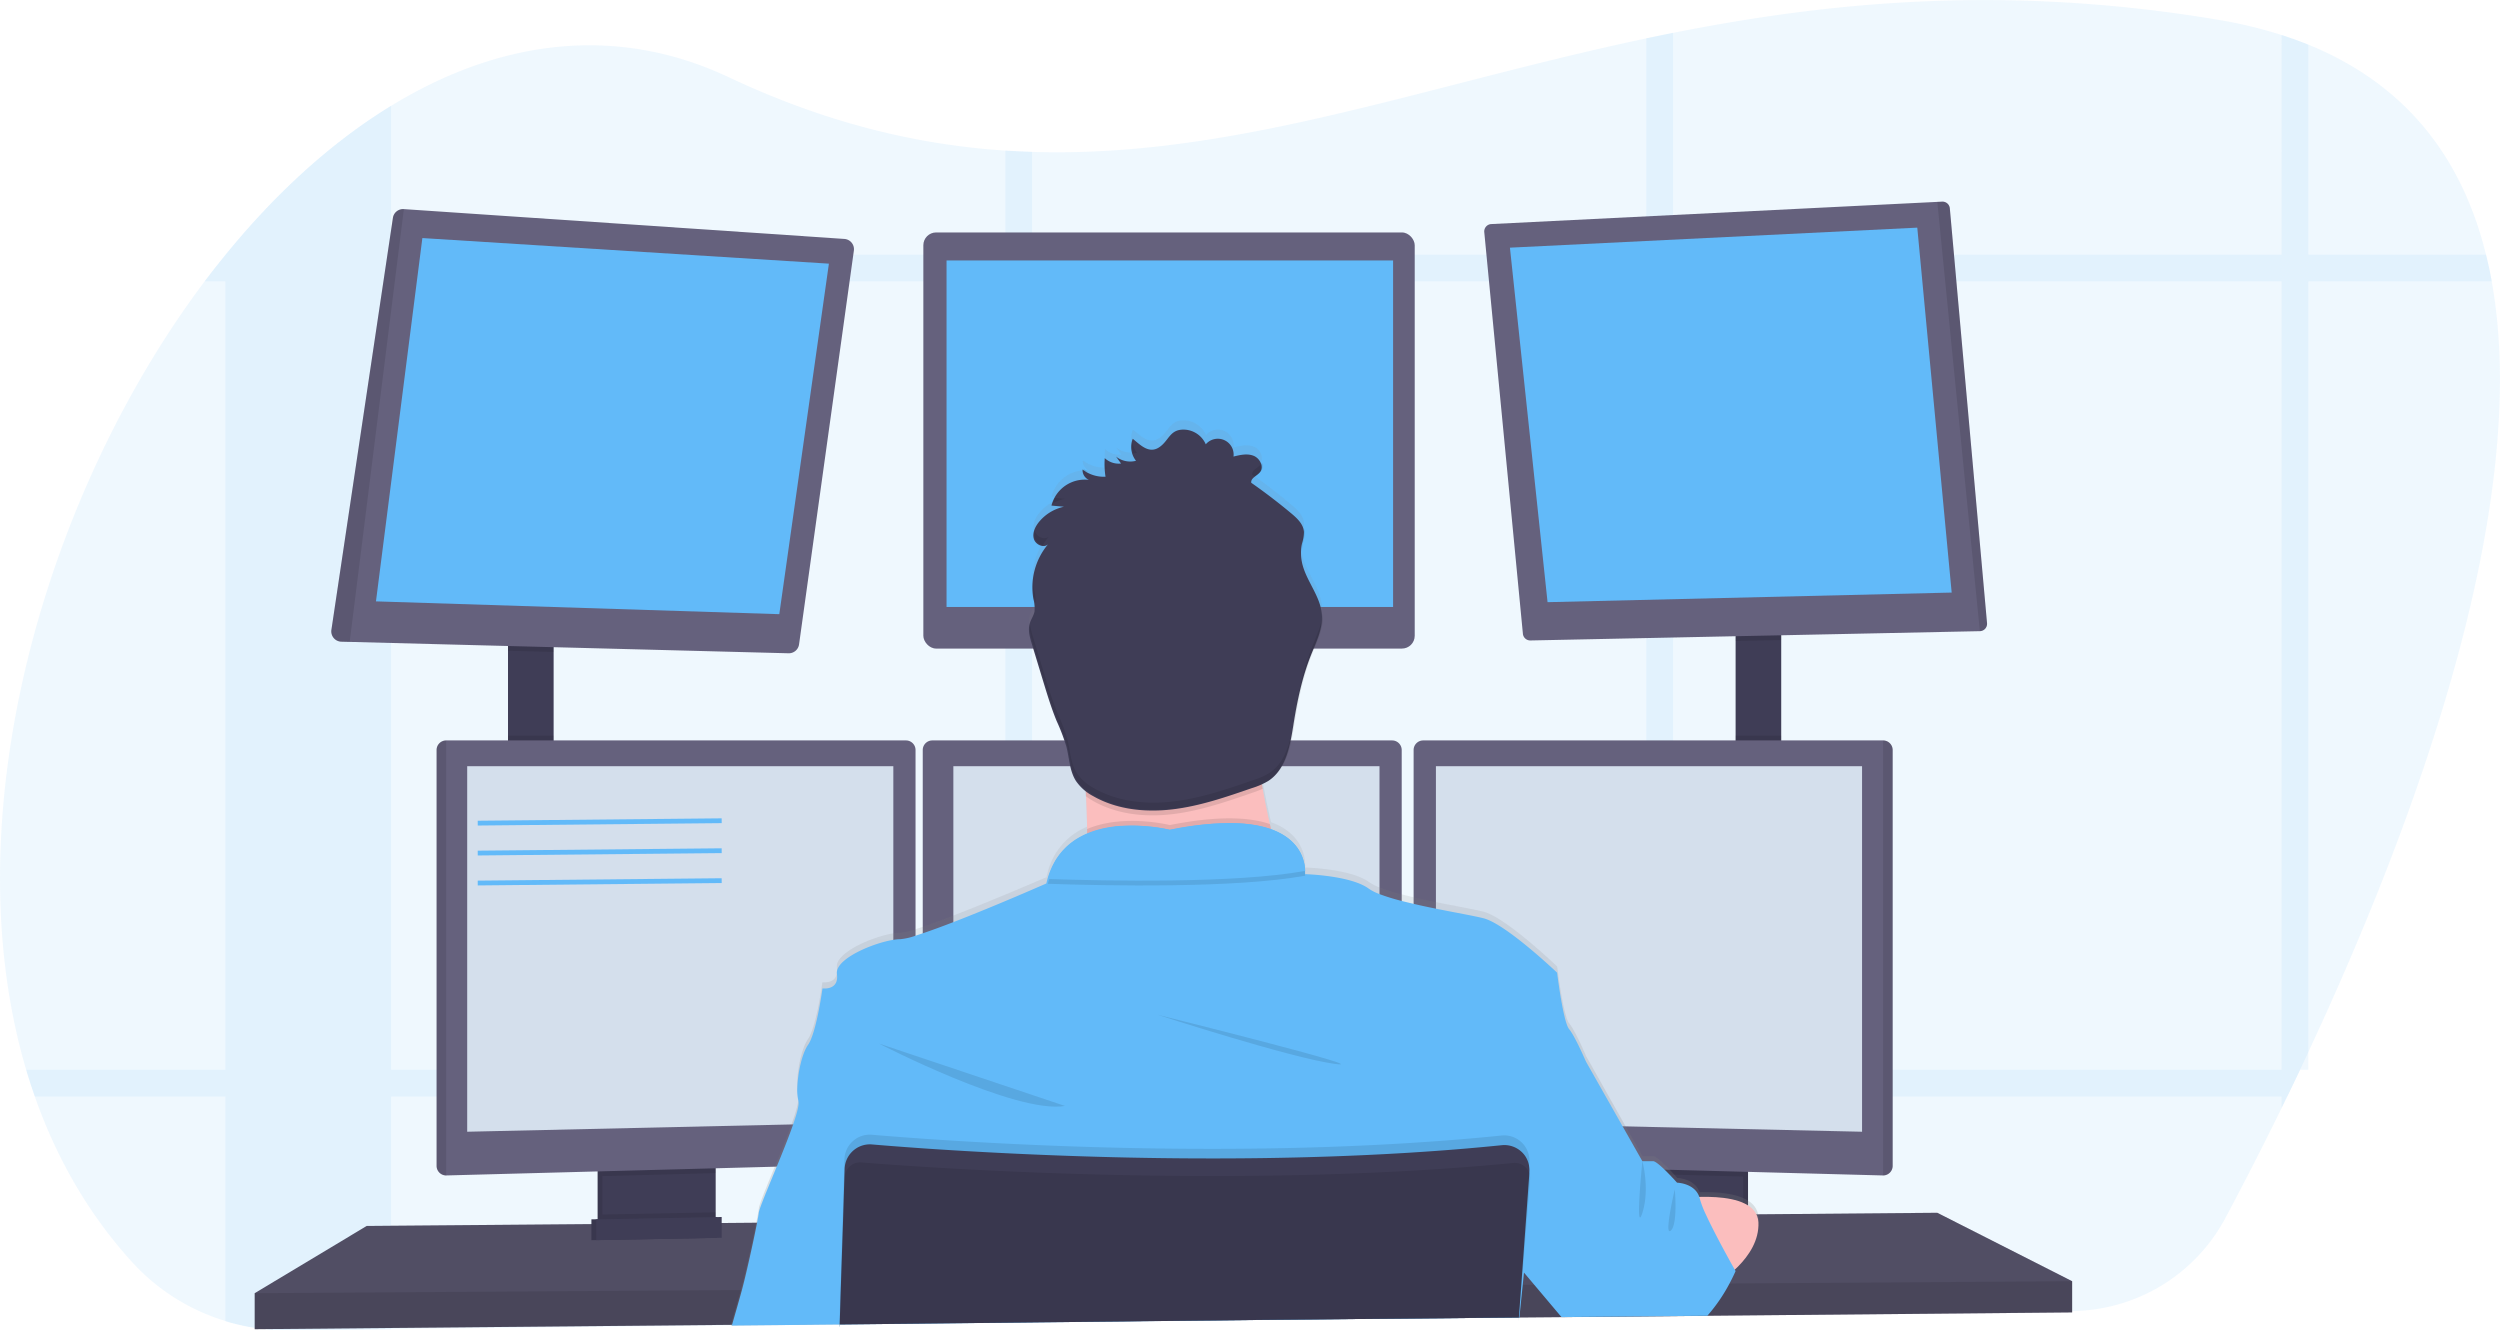 <svg data-name="Layer 1" xmlns="http://www.w3.org/2000/svg" width="1041.32" height="554.17" viewBox="0 0 1041.32 554.17"><defs><linearGradient id="a" x1="597.75" y1="725.44" x2="597.75" y2="347.69" gradientUnits="userSpaceOnUse"><stop offset="0" stop-color="gray" stop-opacity=".25"/><stop offset=".54" stop-color="gray" stop-opacity=".12"/><stop offset="1" stop-color="gray" stop-opacity=".1"/></linearGradient></defs><path d="M961.48 438.21q-1.74 3.75-3.47 7.4-2.7 5.67-5.33 11.12c-.78 1.61-1.56 3.19-2.32 4.77-8.6 17.57-16.63 33.11-23.45 45.89a73.21 73.21 0 01-63.81 38.7l-151.65 1.65h-1.6l-13 .14-11.12.12-34.1.37h-1.38l-17.36.19h-.53l-107 1.16-95.51 1-11.11.12-69 .75h-.08l-44.75.48h-.48l-141.5 1.53-42.33.46a88.07 88.07 0 01-26.67-3.82 86.39 86.39 0 01-39.09-24.75c-18.18-20.03-31.43-43.4-40.33-68.76q-1.93-5.49-3.6-11.12c-30.81-104.15 6.75-238.52 74.35-328.44q4.25-5.64 8.64-11l.07-.08c20.79-25.52 44.1-46.84 68.93-62 44-26.91 92.75-34.49 140.7-11.9 40.57 19.12 78.45 28.11 115.17 30.55 3.71.24 7.42.42 11.11.53 84.23 2.65 163.17-27.7 255.87-47.29 3.69-.78 7.39-1.55 11.12-2.28C763 .54 836.36-6.4 923.6 8.19a189.09 189.09 0 0126.76 6.4q5.77 1.86 11.12 4c41.64 16.94 64.35 48.24 74 87.46q1.37 5.46 2.37 11.11c17.11 94.34-33 228.16-76.37 321.05z" fill="#62baf9" opacity=".1"/><g opacity=".1" fill="#62baf9"><path d="M162.9 44.09v509.62l-42.33.46a88.07 88.07 0 01-26.67-3.82V106.09h.07c20.79-25.55 44.1-46.87 68.93-62z"/><path d="M1037.9 117.17H85.26q4.25-5.64 8.64-11v-.08h941.63q1.37 5.43 2.37 11.08z"/><path d="M961.48 18.6v427h-3.47q-2.7 5.67-5.33 11.12c-.78 1.61-1.56 3.19-2.32 4.77V14.56q5.77 1.86 11.12 4.04zm-264.61-4.93v534.25l-11.12.12V15.95c3.69-.78 7.39-1.55 11.12-2.28zM429.88 63.24v487.58l-11.11.12V62.71c3.71.24 7.42.38 11.11.53z"/><path d="M958.01 445.61q-2.7 5.67-5.33 11.12H14.51q-1.93-5.49-3.6-11.12z"/></g><path fill="#3f3d56" d="M211.6 265.83h19v57.66h-19zm511.33-3h19v61h-19z"/><path fill="#65617d" d="M863.1 533.65v13l-151.92 1.4-1.62.03-57.74.53-1.38.02-17.55.15h-.52l-106.98.99-175.61 1.63h-.15l-44.65.42-.48.01-198.4 1.82v-15l46.65-28 93.6-.78 2-.01.66-.01 2-.03 44.94-.37 2.01-.01.64-.01 2-.01 14.41-.12.38-.01 35.55-.3h.29l277.4-2.34 6.79-.05h.68l5.18-.05 37.65-.31 2-.03 1.85-.02h.96l11.71-.09 2.32-.03 3.11-.02 9.75-.09 15.47-.13 2-.02 3.48-.02h.65l74.71-.64 56.16 28.5z"/><path opacity=".2" d="M863.1 533.65v13l-151.92 1.4-1.62.03-57.74.53-1.38.02-17.55.15h-.52l-106.98.99-175.61 1.63h-.15l-44.65.42-.48.01-198.4 1.82v-15l46.65-28 93.6-.78 2-.01.66-.01 2-.03 44.94-.37 2.01-.01.64-.01 2-.01 14.41-.12.38-.01 35.55-.3h.29l277.4-2.34 6.79-.05h.68l5.18-.05 37.65-.31 2-.03 1.85-.02h.96l11.71-.09 2.32-.03 3.11-.02 9.75-.09 15.47-.13 2-.02 3.48-.02h.65l74.71-.64 56.16 28.5z"/><path d="M296.1 483.66v24.49a6.13 6.13 0 01-3.5 5.54 6 6 0 01-2.5.6l-34.9.74a6 6 0 01-2.7-.57 6.12 6.12 0 01-3.57-5.57v-25.23z" fill="#3f3d56"/><path d="M296.1 483.66v24.49a6.13 6.13 0 01-3.5 5.54 6 6 0 01-2.5.6l-34.9.74a6 6 0 01-2.7-.57 6.12 6.12 0 01-3.57-5.57v-25.23z" opacity=".1"/><path d="M298.1 483.66v24.49a6.13 6.13 0 01-3.5 5.54 6 6 0 01-2.5.6l-34.9.74a6 6 0 01-2.7-.57 6.12 6.12 0 01-3.57-5.57v-25.23zm382.83 0h47.17v31.5h-47.17z" fill="#3f3d56"/><path opacity=".1" d="M680.93 483.66h47.17v31.5h-47.17z"/><path fill="#3f3d56" d="M678.93 483.66h47.17v31.5h-47.17z"/><path opacity=".1" d="M230.6 265.82v5.73l-19-.49v-5.24h19z"/><path d="M355.66 104.4l-22.83 164a4.3 4.3 0 01-4.37 3.71l-182.8-4.74-3.47-.09a4.3 4.3 0 01-4.16-4.87l25.63-171.68a4.3 4.3 0 014.54-3.63l183.46 12.42a4.29 4.29 0 014 4.88z" fill="#65617d"/><path fill="#62baf9" d="M175.93 99.16L156.6 250.49l168 5.33 20.66-146-169.33-10.66z"/><rect x="384.6" y="96.82" width="204.67" height="173.33" rx="5.33" ry="5.33" fill="#65617d"/><path fill="#62baf9" d="M394.26 108.49h186v144.33h-186z"/><path opacity=".1" d="M741.93 262.82v3.79l-19 .39v-4.18h19z"/><path d="M827.66 259.62a3.08 3.08 0 01-3 3.28l-187.2 3.87a3.08 3.08 0 01-3.13-2.79L618.24 96.7a3.08 3.08 0 012.92-3.37l185.78-9.24 2-.1a3.07 3.07 0 013.22 2.8z" fill="#65617d"/><path fill="#62baf9" d="M628.93 103.16l169.67-8.34 14.33 152-168.33 4-15.67-147.66z"/><path d="M827.66 259.62a3.08 3.08 0 01-3 3.28L806.94 84.09l2-.1a3.07 3.07 0 013.22 2.8zM168.23 87.09l-22.57 180.28-3.47-.09a4.3 4.3 0 01-4.16-4.87l25.63-171.68a4.3 4.3 0 014.57-3.64zm43.37 219.32h19v17.08h-19zm86.5 177.24v4.97l-47.17 1.26v-6.23h47.17z" opacity=".1"/><path d="M381.35 312.36v168.2a4 4 0 01-3.85 3.95l-191.65 5.1h-.05a4 4 0 01-3.95-3.95v-173.3a4 4 0 013.95-3.95h191.6a4 4 0 013.95 3.95z" fill="#65617d"/><path d="M185.85 308.41v181.2h-.05a4 4 0 01-3.95-3.95v-173.3a4 4 0 013.95-3.95z" opacity=".1"/><path fill="#d4dfec" d="M194.6 319.15h177.5V467.4l-177.5 4V319.15z"/><path opacity=".1" d="M722.93 306.41h19v17.42h-19zm3.17 177.24v6.41l-47.17-1.26v-5.15h47.17z"/><path d="M788.35 312.36v173.3a4 4 0 01-4 3.95l-191.69-5.1a4 4 0 01-3.85-3.95v-168.2a4 4 0 013.95-3.95h191.6a4 4 0 013.99 3.95z" fill="#65617d"/><path d="M788.35 312.36v173.3a4 4 0 01-4 3.95v-181.2a4 4 0 014 3.95z" opacity=".1"/><path fill="#d4dfec" d="M775.6 319.15H598.1V467.4l177.5 4V319.15z"/><path d="M583.85 312.36v168.2a4 4 0 01-3.85 3.95l-191.65 5.1a4 4 0 01-4-3.95v-173.3a4 4 0 013.95-3.95h191.6a4 4 0 013.95 3.95z" fill="#65617d"/><path fill="#d4dfec" d="M397.1 319.15h177.5V467.4l-177.5 4V319.15z"/><path opacity=".1" d="M863.1 533.65v13l-151.92 1.4-1.62.03-57.74.53-1.38.02-17.55.15h-.52l-106.98.99-175.61 1.63h-.15l-44.65.42-.48.01-198.4 1.82v-15l202.51-1.33h.48l40.99-.28h.19l283.08-1.87h.29l.17-.01h.47l4.79-.03h1.46l74.49-.5 4.4-.02.98-.01 142.7-.95z"/><circle cx="487.26" cy="272.16" r="51.33" fill="#fbbebe"/><path d="M383.74 725.09c0-.11.06-.23.1-.35 1-3.59 2.78-9.66 4.11-14.51.17-.6.33-1.19.48-1.75 1.47-5.47 4.33-18.28 5.92-26.27.56-2.81 1-5 1.09-6.1.2-1.69 3.21-8.92 6.62-17.23 2.39-5.84 5-12.22 6.91-17.6a61.38 61.38 0 002.93-9.85 5.1 5.1 0 000-2.13 14.69 14.69 0 01-.48-3.5c-.23-6.2 1.62-16 4.48-20.11 3.5-5 6-23.66 6-23.66s5.18.75 6-3.53a6.15 6.15 0 00.1-1.4 7.41 7.41 0 00-.09-1.11c-.89-6.24 14.72-12.88 23.5-14.31a19.67 19.67 0 013-.28 27.24 27.24 0 006.25-1.44q1.4-.43 3-1c3.68-1.24 8.08-2.88 12.75-4.68 17.56-6.81 38.82-16 38.82-16 .15-.71.32-1.39.51-2.06a27.71 27.71 0 0116.35-18.93v-2c0-3.45-.15-7-.3-10.54 0-.69-.06-1.38-.1-2.07v-1.13c0-.7-.07-1.4-.11-2.09l-.18-.14a16.41 16.41 0 01-3.9-4.2 15.27 15.27 0 01-1.42-3c-1.25-3.39-1.54-7.17-2.38-10.75l-.18-.74a84 84 0 00-4-10.58c-2.21-5.42-3.91-11-5.6-16.65q-1.54-5.13-3.11-10.28l-1.58-5.24c-.3-1-.6-2-.83-3a13.27 13.27 0 01-.26-1.4 10 10 0 01.24-4.61 32.09 32.09 0 011.32-3 7.87 7.87 0 00.5-1.38 3 3 0 00.08-.32 5.65 5.65 0 00.11-1.08 18.46 18.46 0 00-.52-3.89.07.07 0 010-.05 2.56 2.56 0 00-.05-.27 25.48 25.48 0 01-.36-3 28.45 28.45 0 013.47-15.57l.19-.36a25.22 25.22 0 011.84-2.78c.31-.42.63-.82 1-1.22-1.4 1.34-3.7.75-5-.69a3.61 3.61 0 01-.55-.75 3.81 3.81 0 01-.23-.45c-.05-.12-.09-.25-.13-.38-.7-2.45.52-5.06 2.12-7.05a18.49 18.49 0 015.74-4.7 3.84 3.84 0 01.4-.21 17.12 17.12 0 012.64-1.06 15.06 15.06 0 011.63-.44l-3.71-.34-1.5-.14a14.49 14.49 0 0113-10.91h1.08a11.73 11.73 0 011.57.13 4.44 4.44 0 01-2.65-4.33 14.41 14.41 0 009.19 3.06h.38a30 30 0 01-.34-3.27 33.19 33.19 0 010-4.46 8.44 8.44 0 006.78 2.26l-2.08-2.9a9.49 9.49 0 006.56 2.05l.48-.05a7 7 0 001.19-.23h.09c-.19-.24-.36-.49-.53-.75l-.06-.12a9.67 9.67 0 01-1-2.09 6.59 6.59 0 01-.24-.87 8.75 8.75 0 01.45-5.45c3.23 2.7 6.77 6.39 11 3.6s4.37-7.91 11-7.39a10.2 10.2 0 018.41 6.12 6.75 6.75 0 017.67-1.75 6.85 6.85 0 013.88 6.89c2.75-.69 5.71-1.37 8.35-.33s4.34 4.41 2.84 6.66a1.43 1.43 0 01-.14.2c-1.23 1.59-3.95 2.46-3.66 4.46l.42.3 1.3.94q7.65 5.52 14.9 11.6c2.48 2.08 5.12 4.58 5.29 7.83a8.64 8.64 0 01-.24 2.37c-.16.78-.38 1.56-.55 2.34a19.51 19.51 0 00-.34 6.05c.07.59.16 1.17.27 1.76 1.53 7.73 7.71 14.11 8.32 22v.56a17.78 17.78 0 01-.07 2.53c-.46 4.8-2.68 9.41-4.48 14-.11.28-.22.56-.32.84-3.47 9-5.47 18.59-7 28.16a100.26 100.26 0 01-2 10.09 26.73 26.73 0 01-5.09 10.43 16.22 16.22 0 01-3.36 3 18.67 18.67 0 01-2.65 1.41v.06c.11.61.2 1.22.31 1.83.06.32.11.64.17 1a.14.14 0 000 .06c.84 4.73 1.8 9.36 2.81 13.76l.51 2.19c12.6 4.55 14.09 13.87 14.18 17.44a9.64 9.64 0 010 1.43s19 .5 26.5 6a20.34 20.34 0 004.51 2.3 83 83 0 009.25 2.89c1.61.42 3.29.83 5 1.23 3 .69 6.18 1.36 9.25 2 8.19 1.65 15.9 3 19.81 4 9.33 2.36 30.67 22.82 30.67 22.82s2.5 20.64 5 23.65 7 13.59 7 13.59l16.54 29.41 7 12.37h4.5c.62 0 1.84.88 3.21 2.1 1.19 1.06 2.51 2.38 3.67 3.58l1.92 2.05 1.2 1.33s7.27.18 9.24 5.93c5.92-.17 13.19.22 18.28 2.5a14.14 14.14 0 012 1.08 8.68 8.68 0 014.13 5.66 8.34 8.34 0 01.18 1.44v1.7c-.36 7.57-5.29 13.87-9.82 18.11l.32.57s-.15.36-.44 1c-.08.19-.18.4-.29.64-.59 1.26-1.53 3.15-2.76 5.36a63.31 63.31 0 01-9.57 13.17l-.29.3-57.74.53-.17-.2-11.2-13.36-5.57-6.64-.17-.21-.16 1.59-.54 5.3-1.3 12.81-.07.64v.17l-.15 1.48.11-1.48h-.29l-107 1-175.62 1.94v.84h-.14v-.84l-44.75.48z" transform="translate(-79.34 -172.91)" fill="url(#a)"/><path d="M538.6 377.16s-99.5 12-90 0c3.44-4.34 4.39-17.2 4.2-31.85-.06-4.45-.22-9.06-.45-13.65-1.1-22-3.75-43.5-3.75-43.5s87-41 77-8.5c-4 13.13-2.69 31.57.35 48.88.89 5.05 1.92 10 3 14.7a344.67 344.67 0 009.65 33.92z" fill="#fbbebe"/><path d="M538.6 377.16s-99.5 12-90 0c3.44-4.34 4.39-17.2 4.2-31.85 15.17-6.48 34.47-1.65 34.47-1.65 20.32-4.05 33.35-3.26 41.68-.42a344.67 344.67 0 009.65 33.92z" opacity=".1"/><path d="M349.74 552.53v-.84l175.62-1.91 107-1h.3l-.11 1.48.15-1.48h.19v-.17l1.37-13.45.52-5.09.16-1.59.14-1.33 6.18-20.61 6.18-20.58 5.2-17.33 7.94-26.48s-4.5-10.5-7-13.5-5-23.5-5-23.5-21.34-20.33-30.67-22.67c-3.91-1-11.63-2.33-19.83-4-3.07-.62-6.22-1.28-9.25-2-1.71-.39-3.39-.8-5-1.21a87.91 87.91 0 01-9.25-2.86 20.7 20.7 0 01-4.5-2.29c-7.35-5.39-25.77-6-26.48-6a.42.42 0 010-.07v-.09a10.26 10.26 0 000-1.26c0-.4 0-.87-.09-1.4 0-.16 0-.33-.07-.5-.05-.36-.11-.74-.2-1.14a5 5 0 00-.12-.53 17.21 17.21 0 00-1.25-3.49c-.07-.16-.16-.33-.24-.49a18.25 18.25 0 00-1.7-2.63c-.13-.17-.27-.35-.42-.52a19.58 19.58 0 00-2.72-2.64c-.27-.21-.55-.43-.84-.63a4.67 4.67 0 00-.51-.36l-.89-.58-.83-.48c-.73-.4-1.5-.79-2.34-1.16-.26-.12-.54-.23-.82-.34s-.72-.28-1.09-.42h-.06l-.75-.3a36.7 36.7 0 00-1.76-.53l-.93-.24-1-.23-1-.21c-1-.2-2.07-.38-3.19-.52l-1.14-.14-1.17-.12-1.21-.1-1.72-.1-2-.07a124.68 124.68 0 00-26.24 2.79 72.27 72.27 0 00-18.26-1.68h-.87l-1 .06h-.64l-1.29.12c-.43 0-.87.09-1.3.15s-.88.11-1.31.18l-.66.11c-.65.11-1.31.23-2 .37q-.33.06-.66.15c-.87.19-1.74.42-2.6.68-.43.12-.86.26-1.29.41-.22.06-.43.14-.64.22l-.64.23-.63.25-.75.3c-.38.16-.75.33-1.12.51-.21.09-.42.19-.62.3s-.41.2-.6.31a27.75 27.75 0 00-6.21 4.38l-.51.49-.5.51c-.17.17-.33.35-.49.53a23.82 23.82 0 00-1.82 2.25c-.16.21-.31.42-.46.64a26.69 26.69 0 00-1.72 2.92c-.13.24-.25.49-.37.73a32.7 32.7 0 00-2 5.25q-.28 1-.51 2s-21.17 9.34-38.73 16.1c-4.67 1.8-9.07 3.43-12.75 4.66-1.07.36-2.07.69-3 1a26.7 26.7 0 01-6.25 1.44 19.67 19.67 0 00-3 .28c-8.07 1.31-21.9 7-23.41 12.71a3.69 3.69 0 00-.1 1.4v.11c1 7-6 6-6 6s-2.5 18.5-6 23.5c-2.53 3.6-4.26 11.63-4.48 17.69a19.61 19.61 0 00.44 5.63v.14c.4 1.34-.56 5-2.19 9.69-1.77 5.15-4.35 11.55-6.83 17.59-3.74 9.12-7.26 17.4-7.48 19.22-.09.81-.35 2.26-.71 4.13-1.46 7.62-4.7 22.13-6.3 28-1.19 4.38-2.92 10.38-4.11 14.5 0 .12-.07.24-.1.35l44.83-.44v.84h.14z" fill="#62baf9"/><path d="M366.1 434.66s57 29.5 77.5 26zm116-12s55.5 18 74 20.5-74-20.5-74-20.5zm61.56-57.92c-29 5.34-83.6 4.19-107.2 3.38 8.65-31 50.83-20.46 50.83-20.46 52.21-10.42 56.21 11.2 56.37 17.08z" opacity=".1"/><path d="M543.66 362.74c-29 5.34-83.6 4.19-107.2 3.38 8.65-31 50.83-20.46 50.83-20.46 52.21-10.42 56.21 11.2 56.37 17.08z" fill="#62baf9"/><path d="M697.6 499.41s34.16-5.25 34.83 9.75-17.42 25.48-17.42 25.48z" fill="#fbbebe"/><path d="M525.95 328.54a47 47 0 01-4.5 1.74c-10.78 3.72-21.65 7.47-33 8.83s-23.26.16-33.16-5.5a28.77 28.77 0 01-3-1.95c-1.1-22-3.75-43.5-3.75-43.5s87-41 77-8.5c-3.98 13.13-2.63 31.57.41 48.88z" opacity=".1"/><path d="M473.18 191.93a9.47 9.47 0 01-8.32-1.75l2.08 2.89a8.47 8.47 0 01-6.78-2.25 34.08 34.08 0 00.32 7.75 14.52 14.52 0 01-9.56-3 4.42 4.42 0 002.64 4.31 14.34 14.34 0 00-15.6 10.71l5.22.48a18.47 18.47 0 00-10.44 6.37c-1.6 2-2.82 4.56-2.12 7s4.08 4 5.92 2.26a27.94 27.94 0 00-6.1 22.79 14.47 14.47 0 01.46 5.26c-.33 1.65-1.37 3.08-1.89 4.69-1 2.92-.05 6.09.84 9l4.69 15.42c1.7 5.57 3.39 11.15 5.61 16.54a82.08 82.08 0 014 10.51c1.26 4.84 1.31 10.14 4 14.37a19.93 19.93 0 007.18 6.33c9.89 5.66 21.84 6.86 33.16 5.5s22.18-5.11 32.95-8.83a31 31 0 006.84-3c7.45-4.88 9.11-14.86 10.5-23.65 1.55-9.8 3.62-19.58 7.29-28.8 2.18-5.49 5-11.06 4.52-16.94-.61-7.81-6.79-14.14-8.32-21.82a19 19 0 01.07-7.77 17.66 17.66 0 00.79-4.7c-.17-3.22-2.81-5.7-5.29-7.77q-8.07-6.74-16.66-12.74c-.29-2 2.43-2.86 3.66-4.44 1.74-2.23-.06-5.77-2.7-6.81s-5.6-.36-8.35.33a6.59 6.59 0 00-11.55-5.11 10.2 10.2 0 00-8.42-6.08c-6.63-.52-6.76 4.55-11 7.34s-7.74-.89-11-3.57a9.28 9.28 0 001.36 9.18z" fill="#3f3d56"/><path d="M722.93 529.41s-.89 2.12-2.53 5.19a69 69 0 01-9 13.17l-.27.29h-1.62l-57.74.53h-1.38l-.17-.2-11.2-13.29-4.22-5.01-.17-.21-.36-.42-.2-.24-.26-.31-8.21-9.74 3-12.5 5.11-21.06.13-.51 1-4 .71-3 2.38-9.78 8.16-33.65 14.5 7.5 15.29 27 8.21 14.5h4.5c.85 0 2.8 1.64 4.76 3.53.7.67 1.4 1.38 2 2 1.78 1.84 3.19 3.42 3.19 3.42s7.29.16 9.25 5.9a7 7 0 01.25.85 40.3 40.3 0 002.53 6.56c1.29 2.81 2.91 6 4.55 9.19 3.05 5.85 6.15 11.42 7.29 13.44l.14.25z" fill="#62baf9"/><path d="M637.03 484.26l-.1 1.43v.1l-.17 2.3-1.33 18.51-1.61 22.3-.46 6.28-1 13.44v.17l-107 1-175.59 1.9v.84h-.14v-1.12l.45-14.36.86-28.06.74-23.79.07-2.37a10.53 10.53 0 0111.42-10.17c4.72.4 10.85.89 18.18 1.41l3 .22c42.33 2.94 120.56 6.74 199.5 2 1.66-.09 3.33-.19 5-.31 12.24-.77 24.47-1.76 36.58-3a10.53 10.53 0 0111.6 11.23z" opacity=".1"/><path d="M349.74 552.53v-.84l175.62-1.91 107-1h.3v-.17l1-13.44.43-6 1.64-22.61 1.29-17.9v-.44a10.62 10.62 0 00-.11-2.47.3.3 0 000-.1 10.39 10.39 0 00-2-4.64 10.54 10.54 0 00-9.42-4 937.419 937.419 0 01-36.58 3c-1.67.12-3.34.22-5 .31-78.94 4.69-157.17.89-199.5-2l-3-.22c-7.33-.52-13.46-1-18.18-1.41a10.54 10.54 0 00-11.24 8.53 11 11 0 00-.18 1.64l-.68 22.16-.93 28.07-.44 14.36v1.12z" fill="#3f3d56"/><path d="M637.33 491.27l-1.23 15.33-1.83 22.85-.46 5.72-1 12.81-.06.64v.17l-.15 1.48.11-1.48h-.29l-107 1-175.65 1.9v-.28l.49-14.36 1-28.06.64-18.65a6.36 6.36 0 013.06-5.25 6.25 6.25 0 013.78-.9c2.1.17 4.68.37 7.69.59 4.89.36 10.92.78 17.94 1.22 13 .82 29.31 1.7 48 2.42 52 2 122.2 2.67 188.88-3.17 3-.26 6.1-.55 9.13-.84a6.26 6.26 0 013.48.66 5.16 5.16 0 01.86.54 6.14 6.14 0 012 2.46 3.56 3.56 0 01.25.61 6.28 6.28 0 01.36 2.59zM298.1 504.96v3.19a6.13 6.13 0 01-3.5 5.54l-40.1.77a6.12 6.12 0 01-3.57-5.57v-3z" opacity=".1"/><path fill="#3f3d56" d="M298.6 515.57l-52.25 1v-8.67l52.25-1v8.67z"/><path opacity=".1" d="M298.6 515.57l-52.25 1v-8.67l52.25-1v8.67z"/><path fill="#3f3d56" d="M300.6 515.57l-52.25 1v-8.67l52.25-1v8.67z"/><path d="M473.59 188.65a9.75 9.75 0 01-1.89-4.34 9.49 9.49 0 00.42 4.6 9 9 0 001.47-.26zm-12.7 6.64a35.12 35.12 0 01-.37-3.7v3.71zm81.5 33.37a18.34 18.34 0 01.36-2.65 18 18 0 00.8-4.69 6.16 6.16 0 00-.16-1.06c-.17.92-.44 1.84-.64 2.75a19.14 19.14 0 00-.36 5.65zm-20.8-30.9l1.09.79a19.71 19.71 0 002.57-2.22 3.67 3.67 0 00.38-3.64 3 3 0 01-.38.64c-1.23 1.58-3.95 2.45-3.66 4.43zm-82.17 9.62a12.32 12.32 0 00-.87 2.28 18.16 18.16 0 015-1.89zm13.79-10.88a14.83 14.83 0 01-1.88-1.23 4.25 4.25 0 00.09 1.18 11.86 11.86 0 011.79.05zm97.77 58.92c-.41 4.85-2.67 9.52-4.5 14.12-3.67 9.22-5.74 19-7.29 28.81-1.39 8.79-3 18.77-10.5 23.64a30 30 0 01-6.83 3c-10.78 3.73-21.65 7.47-33 8.83s-23.26.17-33.16-5.49a20 20 0 01-7.18-6.33c-2.67-4.23-2.72-9.53-4-14.37a82.21 82.21 0 00-4-10.52c-2.21-5.38-3.91-11-5.6-16.53q-2.35-7.71-4.69-15.43a28.81 28.81 0 01-1.14-4.75c-.39 2.56.37 5.24 1.14 7.75q2.34 7.73 4.69 15.43c1.69 5.57 3.39 11.15 5.6 16.53a82.21 82.21 0 014 10.52c1.26 4.84 1.31 10.14 4 14.37a20 20 0 007.18 6.33c9.9 5.66 21.84 6.85 33.16 5.49s22.18-5.1 33-8.83a30 30 0 006.83-3c7.45-4.87 9.11-14.85 10.5-23.64 1.55-9.81 3.62-19.59 7.29-28.81 2.18-5.48 5-11.05 4.52-16.94 0-.06-.02-.12-.02-.18zm-119.69-3.87v-.11a14 14 0 00-.46-5.25 26.59 26.59 0 01-.39-3.32 27.35 27.35 0 00.39 6.32c.16.78.34 1.57.46 2.36zm3.05-24.46a27.74 27.74 0 012.61-3.67c-1.83 1.75-5.21.19-5.92-2.24a5.83 5.83 0 000 3 4.39 4.39 0 003.31 2.91zM684.1 483.66s3.17 11.5 0 21.5 0-21.5 0-21.5zm13.5 11.73s1.33 14.6-1.67 17.19 1.67-17.19 1.67-17.19z" opacity=".1"/><path fill="none" stroke="#62baf9" stroke-miterlimit="10" stroke-width="2" d="M198.99 342.86l101.61-1m-101.61 13.47l101.61-.99m-101.61 13.47l101.61-1"/></svg>